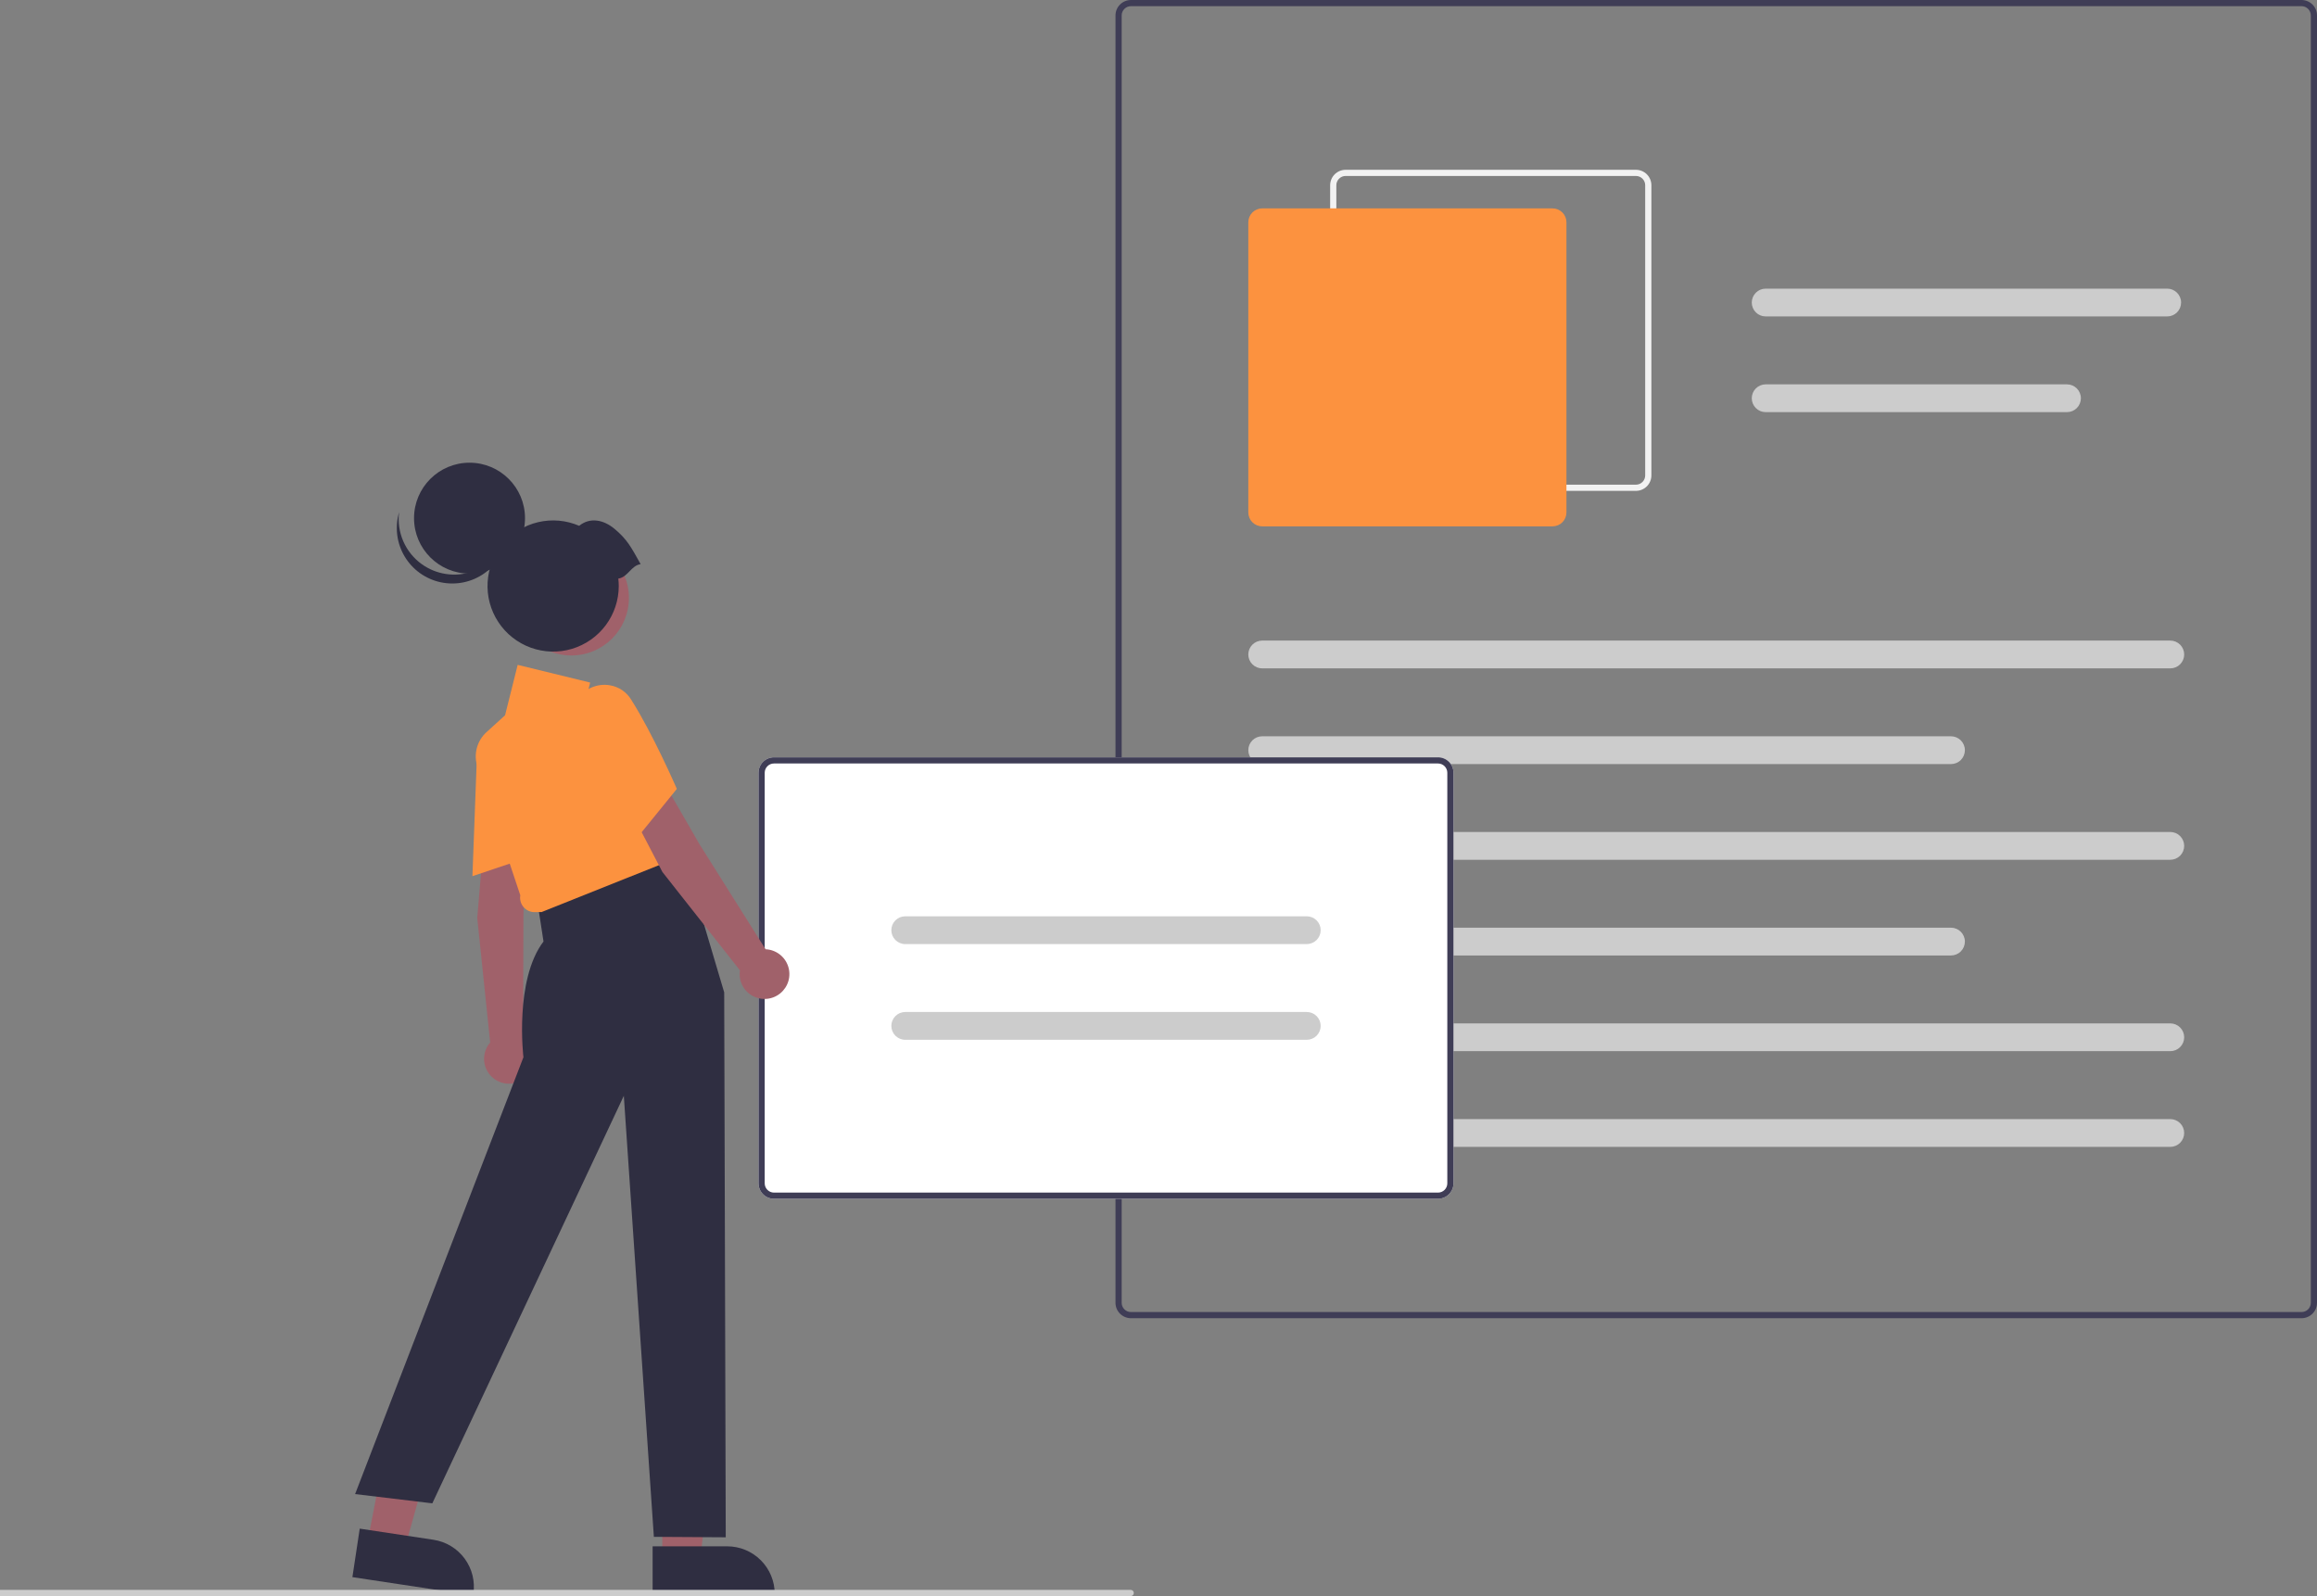 <svg width="707" height="487" viewBox="0 0 707 487" fill="none" xmlns="http://www.w3.org/2000/svg">
<rect x="0" y="0" width="707" height="487" fill="#808080" stroke="none"/>
<g clip-path="url(#clip0)">
<path d="M702.288 402.222H345.089C343.84 402.221 342.642 401.724 341.758 400.841C340.875 399.958 340.378 398.761 340.377 397.513V4.71C340.378 3.461 340.875 2.264 341.758 1.381C342.642 0.498 343.84 0.001 345.089 0H702.288C703.537 0.001 704.735 0.498 705.618 1.381C706.502 2.264 706.998 3.461 707 4.71V397.513C706.998 398.761 706.502 399.958 705.618 400.841C704.735 401.724 703.537 402.221 702.288 402.222ZM345.089 1.884C344.339 1.885 343.621 2.183 343.091 2.713C342.561 3.242 342.262 3.961 342.262 4.71V397.513C342.262 398.262 342.561 398.98 343.091 399.51C343.621 400.04 344.339 400.338 345.089 400.338H702.288C703.037 400.338 703.756 400.04 704.286 399.51C704.816 398.98 705.114 398.262 705.115 397.513V4.71C705.114 3.961 704.816 3.242 704.286 2.713C703.756 2.183 703.037 1.885 702.288 1.884H345.089Z" fill="#3F3D56"/>
<path d="M499.184 149.774H410.591C409.342 149.772 408.144 149.276 407.261 148.393C406.377 147.51 405.88 146.313 405.879 145.064V56.518C405.88 55.27 406.377 54.072 407.261 53.19C408.144 52.307 409.342 51.81 410.591 51.809H499.184C500.433 51.81 501.631 52.307 502.515 53.19C503.398 54.072 503.895 55.27 503.896 56.518V145.064C503.895 146.313 503.398 147.51 502.515 148.393C501.631 149.276 500.433 149.772 499.184 149.774ZM410.591 53.692C409.842 53.693 409.123 53.991 408.593 54.521C408.063 55.051 407.765 55.769 407.764 56.518V145.064C407.765 145.813 408.063 146.531 408.593 147.061C409.123 147.591 409.842 147.889 410.591 147.89H499.184C499.934 147.889 500.652 147.591 501.182 147.061C501.712 146.531 502.011 145.813 502.011 145.064V56.518C502.011 55.769 501.712 55.051 501.182 54.521C500.652 53.991 499.934 53.693 499.184 53.692H410.591Z" fill="#F2F2F2"/>
<path d="M473.737 160.606H385.144C384.02 160.605 382.942 160.158 382.147 159.363C381.352 158.569 380.904 157.491 380.903 156.368V67.822C380.904 66.698 381.352 65.621 382.147 64.826C382.942 64.031 384.02 63.584 385.144 63.583H473.737C474.861 63.584 475.939 64.031 476.735 64.826C477.53 65.621 477.977 66.698 477.978 67.822V156.368C477.977 157.491 477.53 158.569 476.735 159.363C475.939 160.158 474.861 160.605 473.737 160.606Z" fill="#FC923F"/>
<path d="M662.232 203.937H385.144C384.019 203.937 382.941 203.491 382.145 202.696C381.35 201.901 380.903 200.822 380.903 199.698C380.903 198.574 381.35 197.496 382.145 196.701C382.941 195.906 384.019 195.459 385.144 195.459H662.232C663.357 195.459 664.436 195.906 665.231 196.701C666.027 197.496 666.473 198.574 666.473 199.698C666.473 200.822 666.027 201.901 665.231 202.696C664.436 203.491 663.357 203.937 662.232 203.937Z" fill="#CCCCCC"/>
<path d="M595.316 233.138H385.144C384.019 233.138 382.941 232.692 382.145 231.897C381.35 231.102 380.903 230.024 380.903 228.899C380.903 227.775 381.35 226.697 382.145 225.902C382.941 225.107 384.019 224.661 385.144 224.661H595.316C596.441 224.661 597.52 225.107 598.315 225.902C599.111 226.697 599.558 227.775 599.558 228.899C599.558 230.024 599.111 231.102 598.315 231.897C597.52 232.692 596.441 233.138 595.316 233.138Z" fill="#CCCCCC"/>
<path d="M661.29 96.552H538.768C537.643 96.552 536.564 96.106 535.769 95.311C534.974 94.516 534.527 93.438 534.527 92.313C534.527 91.189 534.974 90.111 535.769 89.316C536.564 88.521 537.643 88.075 538.768 88.075H661.29C662.415 88.075 663.493 88.521 664.289 89.316C665.084 90.111 665.531 91.189 665.531 92.313C665.531 93.438 665.084 94.516 664.289 95.311C663.493 96.106 662.415 96.552 661.29 96.552Z" fill="#CCCCCC"/>
<path d="M630.713 125.753H538.768C537.643 125.753 536.564 125.307 535.769 124.512C534.974 123.717 534.527 122.639 534.527 121.515C534.527 120.39 534.974 119.312 535.769 118.517C536.564 117.722 537.643 117.276 538.768 117.276H630.713C631.837 117.276 632.916 117.722 633.711 118.517C634.507 119.312 634.954 120.39 634.954 121.515C634.954 122.639 634.507 123.717 633.711 124.512C632.916 125.307 631.837 125.753 630.713 125.753Z" fill="#CCCCCC"/>
<path d="M662.232 262.339H385.144C384.019 262.339 382.941 261.893 382.145 261.098C381.35 260.303 380.903 259.225 380.903 258.101C380.903 256.976 381.35 255.898 382.145 255.103C382.941 254.308 384.019 253.862 385.144 253.862H662.232C663.357 253.862 664.436 254.308 665.231 255.103C666.027 255.898 666.473 256.976 666.473 258.101C666.473 259.225 666.027 260.303 665.231 261.098C664.436 261.893 663.357 262.339 662.232 262.339Z" fill="#CCCCCC"/>
<path d="M595.316 291.541H385.144C384.019 291.541 382.941 291.094 382.145 290.299C381.35 289.504 380.903 288.426 380.903 287.302C380.903 286.178 381.35 285.099 382.145 284.304C382.941 283.509 384.019 283.063 385.144 283.063H595.316C596.441 283.063 597.52 283.509 598.315 284.304C599.111 285.099 599.558 286.178 599.558 287.302C599.558 288.426 599.111 289.504 598.315 290.299C597.52 291.094 596.441 291.541 595.316 291.541Z" fill="#CCCCCC"/>
<path d="M662.232 320.742H385.144C384.019 320.742 382.941 320.295 382.145 319.5C381.35 318.705 380.903 317.627 380.903 316.503C380.903 315.379 381.35 314.3 382.145 313.506C382.941 312.711 384.019 312.264 385.144 312.264H662.232C663.357 312.264 664.436 312.711 665.231 313.506C666.027 314.3 666.473 315.379 666.473 316.503C666.473 317.627 666.027 318.705 665.231 319.5C664.436 320.295 663.357 320.742 662.232 320.742Z" fill="#CCCCCC"/>
<path d="M662.232 349.943H385.144C384.019 349.943 382.941 349.496 382.145 348.701C381.35 347.906 380.903 346.828 380.903 345.704C380.903 344.58 381.35 343.502 382.145 342.707C382.941 341.912 384.019 341.465 385.144 341.465H662.232C663.357 341.465 664.436 341.912 665.231 342.707C666.027 343.502 666.473 344.58 666.473 345.704C666.473 346.828 666.027 347.906 665.231 348.701C664.436 349.496 663.357 349.943 662.232 349.943Z" fill="#CCCCCC"/>
<path d="M438.799 365.778H236.166C234.917 365.777 233.719 365.28 232.836 364.397C231.952 363.514 231.455 362.317 231.454 361.069V235.786C231.455 234.537 231.952 233.34 232.836 232.457C233.719 231.574 234.917 231.078 236.166 231.076H438.799C440.048 231.078 441.246 231.574 442.129 232.457C443.013 233.34 443.51 234.537 443.511 235.786V361.069C443.51 362.317 443.013 363.514 442.129 364.397C441.246 365.28 440.048 365.777 438.799 365.778Z" fill="white"/>
<path d="M438.799 365.778H236.166C234.917 365.777 233.719 365.28 232.836 364.397C231.952 363.514 231.455 362.317 231.454 361.069V235.786C231.455 234.537 231.952 233.34 232.836 232.457C233.719 231.574 234.917 231.078 236.166 231.076H438.799C440.048 231.078 441.246 231.574 442.129 232.457C443.013 233.34 443.51 234.537 443.511 235.786V361.069C443.51 362.317 443.013 363.514 442.129 364.397C441.246 365.28 440.048 365.777 438.799 365.778ZM236.166 232.96C235.417 232.961 234.698 233.259 234.168 233.789C233.638 234.319 233.34 235.037 233.339 235.786V361.069C233.34 361.818 233.638 362.536 234.168 363.066C234.698 363.596 235.417 363.894 236.166 363.894H438.799C439.548 363.894 440.267 363.596 440.797 363.066C441.327 362.536 441.625 361.818 441.626 361.069V235.786C441.625 235.037 441.327 234.319 440.797 233.789C440.267 233.259 439.548 232.961 438.799 232.96H236.166Z" fill="#3F3D56"/>
<path d="M398.743 288.066H276.221C275.097 288.066 274.018 287.619 273.223 286.824C272.427 286.029 271.98 284.951 271.98 283.827C271.98 282.703 272.427 281.624 273.223 280.829C274.018 280.035 275.097 279.588 276.221 279.588H398.743C399.868 279.588 400.947 280.035 401.742 280.829C402.538 281.624 402.985 282.703 402.985 283.827C402.985 284.951 402.538 286.029 401.742 286.824C400.947 287.619 399.868 288.066 398.743 288.066Z" fill="#CCCCCC"/>
<path d="M398.743 317.267H276.221C275.097 317.267 274.018 316.82 273.223 316.025C272.427 315.23 271.98 314.152 271.98 313.028C271.98 311.904 272.427 310.826 273.223 310.031C274.018 309.236 275.097 308.789 276.221 308.789H398.743C399.868 308.789 400.947 309.236 401.742 310.031C402.538 310.826 402.985 311.904 402.985 313.028C402.985 314.152 402.538 315.23 401.742 316.025C400.947 316.82 399.868 317.267 398.743 317.267Z" fill="#CCCCCC"/>
<path d="M202.085 475.594H213.64L219.137 431.05L202.083 431.051L202.085 475.594Z" fill="#A0616A"/>
<path d="M199.138 471.823L221.893 471.822H221.894C225.74 471.823 229.428 473.35 232.148 476.068C234.867 478.786 236.395 482.472 236.395 486.316V486.787L199.139 486.788L199.138 471.823Z" fill="#2F2E41"/>
<path d="M112.117 470.595L123.542 472.32L135.64 429.099L120.663 426.552L112.117 470.595Z" fill="#A0616A"/>
<path d="M109.767 466.426L132.266 469.825L132.267 469.825C136.07 470.4 139.489 472.461 141.771 475.555C144.053 478.649 145.013 482.522 144.438 486.323L144.368 486.788L107.529 481.223L109.767 466.426Z" fill="#2F2E41"/>
<path d="M147.743 254.844L160.573 258.204L159.719 278.993L159.613 316.843C160.877 317.716 161.846 318.953 162.392 320.389C162.937 321.825 163.033 323.393 162.668 324.885C162.303 326.377 161.493 327.723 160.345 328.745C159.198 329.766 157.767 330.416 156.242 330.608C154.718 330.799 153.17 330.523 151.806 329.817C150.441 329.111 149.323 328.007 148.6 326.652C147.877 325.296 147.582 323.754 147.755 322.227C147.928 320.701 148.561 319.263 149.569 318.104L145.627 280.116L147.743 254.844Z" fill="#A0616A"/>
<path d="M145.51 231.033C145.581 229.024 146.229 227.077 147.377 225.427C148.525 223.776 150.124 222.491 151.984 221.724C153.725 220.946 155.655 220.692 157.538 220.995C159.42 221.298 161.174 222.143 162.582 223.428C163.595 224.332 164.398 225.446 164.935 226.692C165.473 227.939 165.732 229.287 165.694 230.644C165.728 242.822 162.977 260.573 162.949 260.751L162.906 261.033L144.153 267.345L145.51 231.033Z" fill="#FC923F"/>
<path d="M179.04 265.603L207.722 258.183L220.98 302.811L221.451 469.069L199.518 468.932L190.35 334.367L131.916 458.707L108.354 455.882L159.719 322.592C159.719 322.592 156.892 299.043 165.845 287.268L163.96 275.023L179.04 265.603Z" fill="#2F2E41"/>
<path d="M159.7 276.706C159.299 276.219 159.008 275.652 158.846 275.042C158.684 274.432 158.656 273.795 158.762 273.173L145.68 233.945C145.069 232.111 145.004 230.14 145.493 228.27C145.982 226.4 147.003 224.712 148.434 223.411L154.113 218.252L157.962 202.865L180.083 208.269L178.261 215.555L188.272 213.737L209.359 260.677L165.282 278.286L163.111 278.32C162.458 278.321 161.813 278.177 161.223 277.898C160.633 277.619 160.113 277.212 159.7 276.706Z" fill="#FC923F"/>
<path d="M190.404 243.585L203.043 239.571L213.44 257.596L233.594 289.642C235.129 289.705 236.609 290.232 237.838 291.155C239.067 292.077 239.987 293.35 240.476 294.806C240.966 296.262 241.001 297.833 240.578 299.309C240.154 300.786 239.293 302.099 238.106 303.076C236.92 304.052 235.465 304.646 233.934 304.778C232.403 304.91 230.868 304.574 229.532 303.815C228.195 303.056 227.121 301.91 226.451 300.528C225.781 299.145 225.547 297.592 225.779 296.074L202.13 266.074L190.404 243.585Z" fill="#A0616A"/>
<path d="M175.782 224.653C174.767 222.918 174.274 220.927 174.361 218.918C174.449 216.91 175.113 214.969 176.275 213.328C177.33 211.741 178.826 210.496 180.579 209.746C182.332 208.996 184.266 208.774 186.143 209.106C187.482 209.329 188.757 209.842 189.878 210.608C190.998 211.374 191.938 212.375 192.632 213.542C199.174 223.816 206.343 240.289 206.414 240.453L206.528 240.715L194.055 256.068L175.782 224.653Z" fill="#FC923F"/>
<path d="M174.329 200.001C184.036 200.001 191.905 192.136 191.905 182.435C191.905 172.733 184.036 164.868 174.329 164.868C164.622 164.868 156.753 172.733 156.753 182.435C156.753 192.136 164.622 200.001 174.329 200.001Z" fill="#A0616A"/>
<path d="M143.268 175.025C152.618 175.025 160.198 167.449 160.198 158.103C160.198 148.758 152.618 141.182 143.268 141.182C133.918 141.182 126.338 148.758 126.338 158.103C126.338 167.449 133.918 175.025 143.268 175.025Z" fill="#2F2E41"/>
<path d="M128.665 172.115C130.856 173.698 133.395 174.734 136.068 175.135C138.742 175.536 141.473 175.292 144.033 174.422C146.593 173.552 148.907 172.082 150.782 170.135C152.657 168.188 154.038 165.82 154.81 163.23C154.518 165.551 153.747 167.786 152.547 169.795C151.347 171.803 149.744 173.541 147.838 174.899C145.932 176.257 143.765 177.205 141.474 177.683C139.183 178.162 136.818 178.16 134.527 177.679C132.237 177.198 130.071 176.247 128.167 174.887C126.263 173.527 124.661 171.787 123.464 169.778C122.266 167.768 121.498 165.532 121.209 163.21C120.92 160.889 121.115 158.533 121.783 156.291C121.404 159.303 121.843 162.362 123.053 165.146C124.264 167.93 126.202 170.338 128.665 172.115Z" fill="#2F2E41"/>
<path d="M195.479 172.134C192.523 166.846 191.393 164.636 187.582 161.421C184.212 158.576 180.066 157.741 176.723 160.436C172.768 158.728 168.367 158.341 164.174 159.332C159.981 160.323 156.22 162.639 153.449 165.937C150.678 169.234 149.045 173.337 148.793 177.636C148.541 181.935 149.683 186.201 152.05 189.799C154.416 193.398 157.881 196.137 161.93 197.611C165.978 199.084 170.395 199.213 174.522 197.979C178.65 196.744 182.269 194.212 184.842 190.757C187.415 187.303 188.805 183.112 188.804 178.805C188.801 178.049 188.756 177.294 188.668 176.543C191.574 176.135 192.573 172.542 195.479 172.134Z" fill="#2F2E41"/>
<path d="M345.026 487H-14.057C-14.307 487 -14.547 486.901 -14.724 486.724C-14.901 486.547 -15 486.308 -15 486.058C-15 485.808 -14.901 485.569 -14.724 485.392C-14.547 485.215 -14.307 485.116 -14.057 485.116H345.026C345.276 485.116 345.516 485.215 345.692 485.392C345.869 485.569 345.968 485.808 345.968 486.058C345.968 486.308 345.869 486.547 345.692 486.724C345.516 486.901 345.276 487 345.026 487Z" fill="#CCCCCC"/>
</g>
<defs>
<clipPath id="clip0">
<rect width="722" height="487" fill="white" transform="translate(-15)"/>
</clipPath>
</defs>
</svg>

